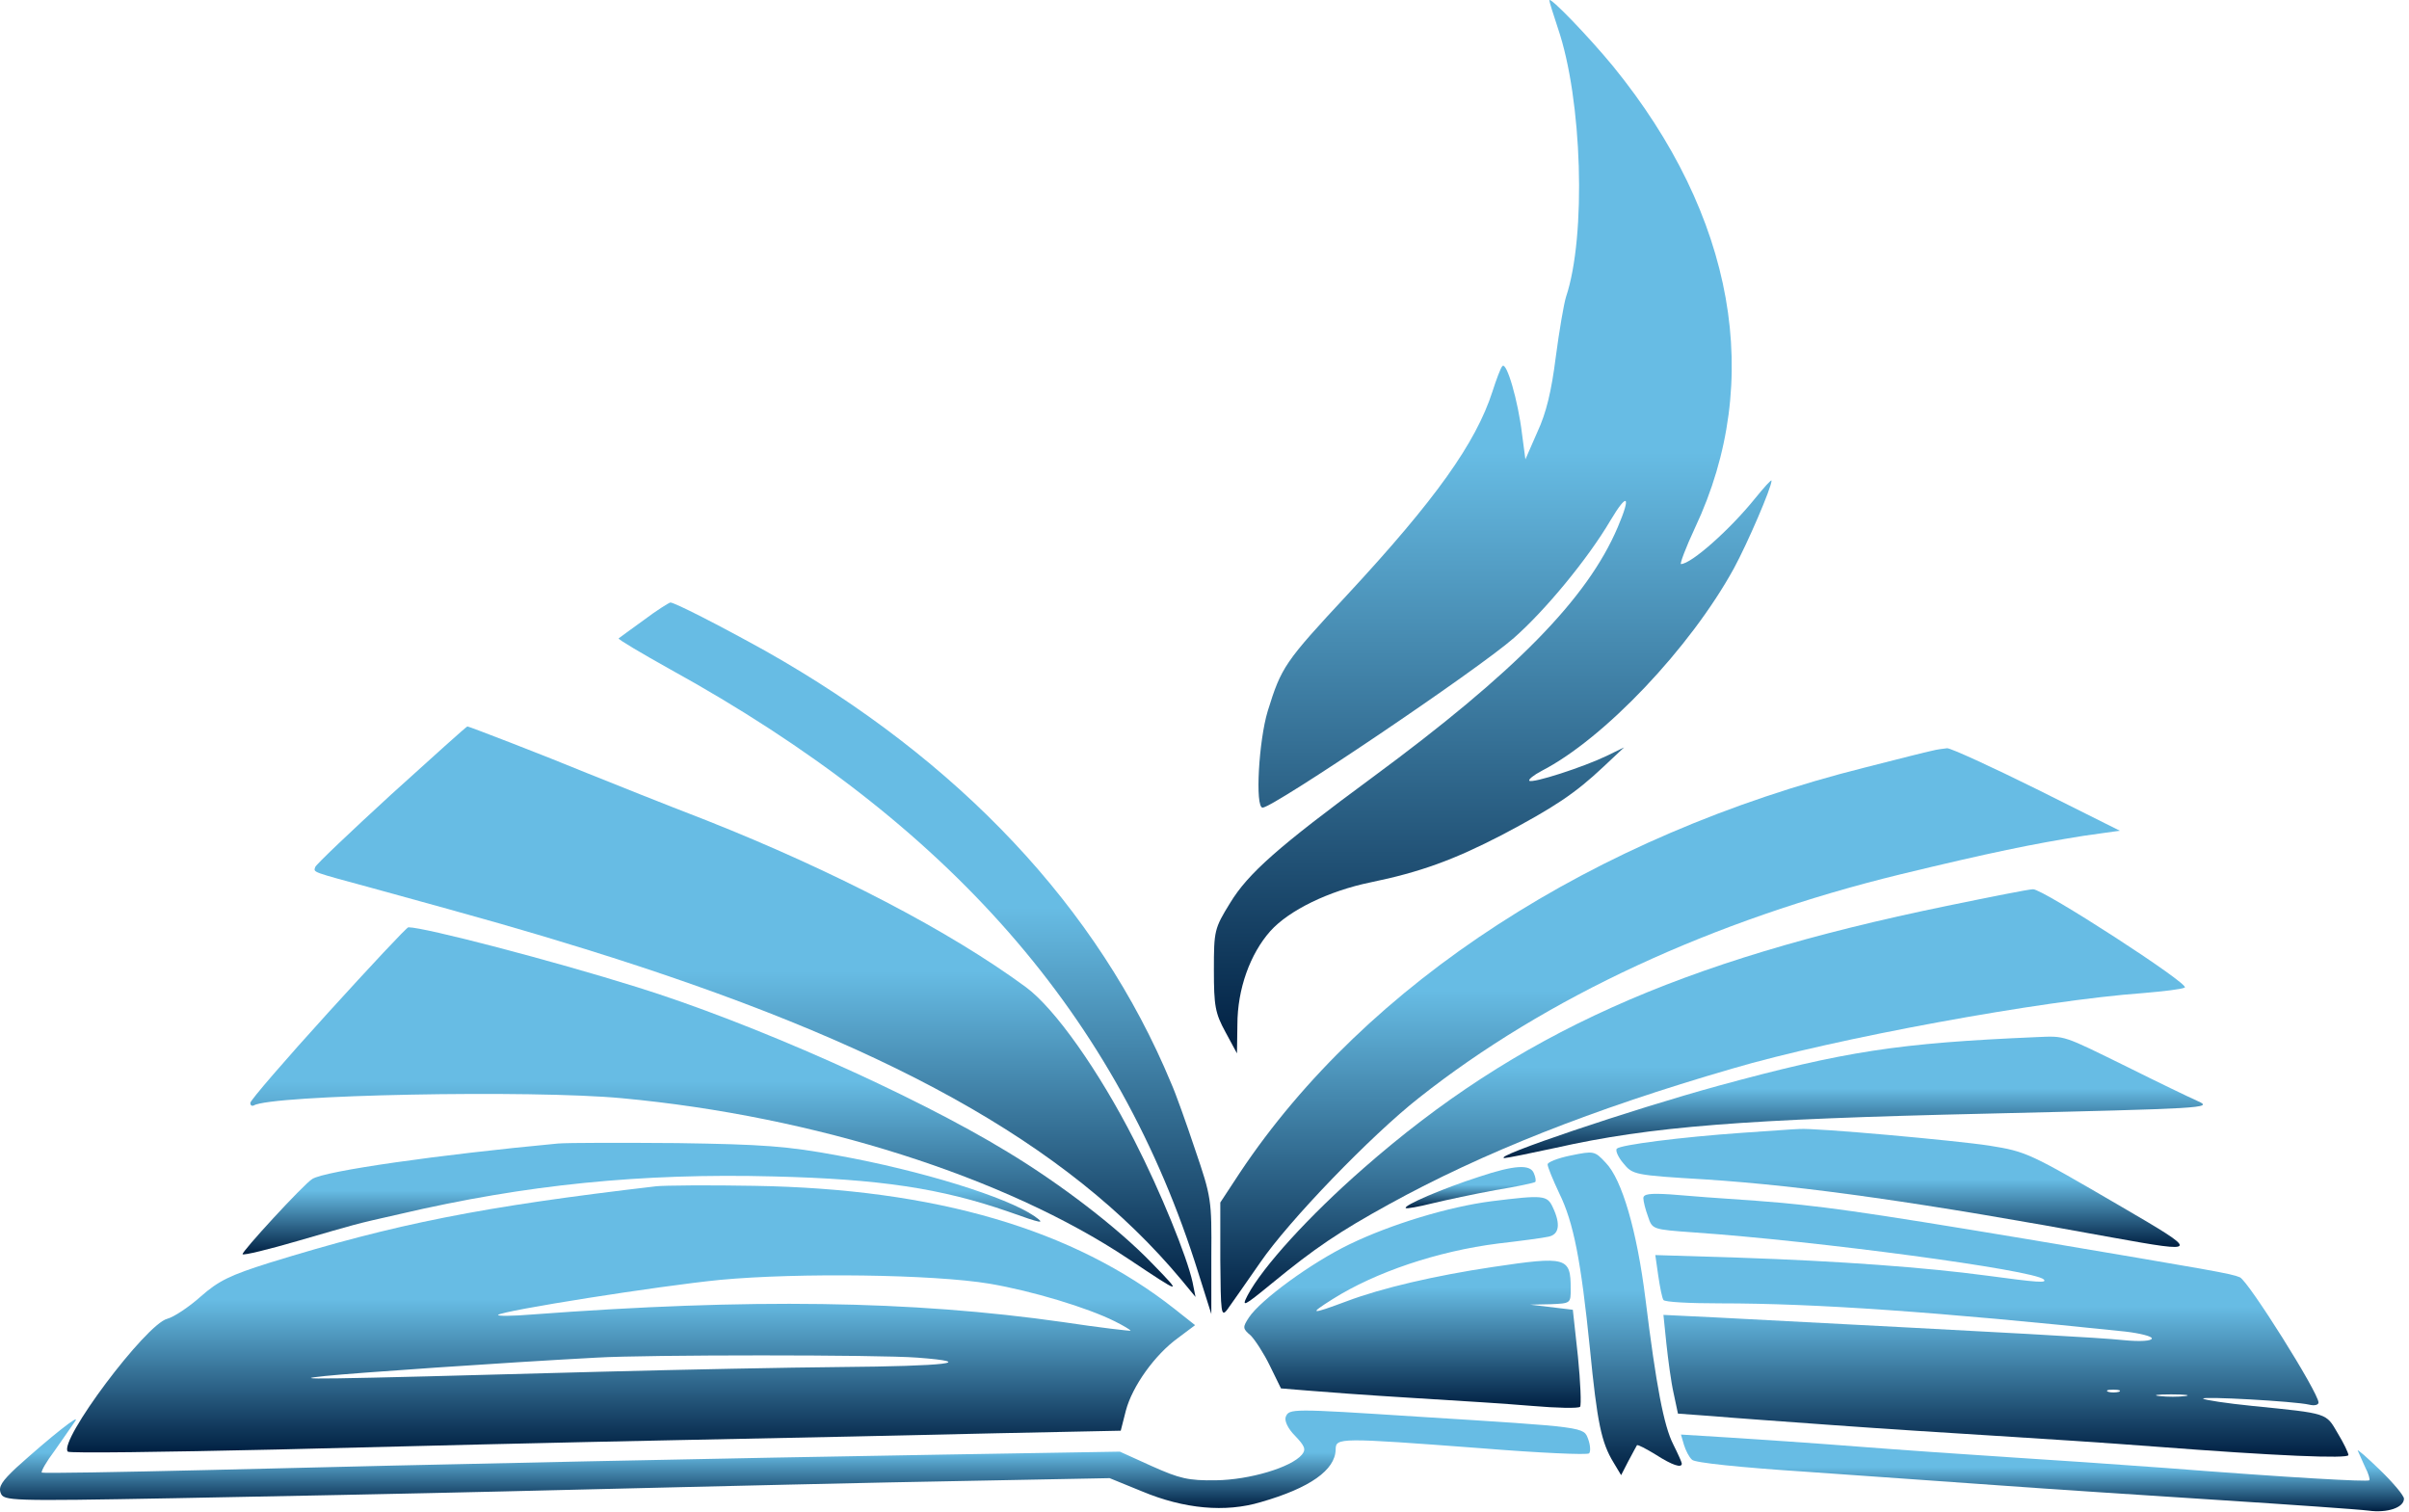 <svg xmlns="http://www.w3.org/2000/svg" width="451px" height="283px" viewBox="0 0 451 283" fill="none">
<path d="M290.058 0.069C290.058 0.309 290.778 2.629 291.658 5.269C296.218 18.549 297.018 44.149 293.178 55.589C292.778 56.869 291.898 61.989 291.258 66.869C290.458 73.189 289.498 77.269 287.818 80.869L285.578 85.989L284.938 81.189C284.218 75.109 282.058 67.589 281.258 68.549C280.938 68.869 280.138 71.029 279.418 73.269C276.298 82.949 268.698 93.589 252.298 111.269C240.458 123.989 239.898 124.869 237.338 133.109C235.658 138.629 234.938 151.189 236.378 151.189C238.378 151.189 276.698 125.349 283.418 119.429C289.258 114.309 297.258 104.629 301.498 97.429C304.698 92.069 305.418 92.709 302.858 98.709C297.178 112.069 283.658 125.829 256.858 145.589C239.258 158.549 233.658 163.509 230.298 169.029C227.338 173.829 227.258 174.229 227.258 181.589C227.258 188.309 227.498 189.669 229.418 193.189L231.578 197.189L231.658 191.829C231.658 185.109 234.058 178.549 237.818 174.309C241.338 170.389 248.778 166.789 256.538 165.189C265.898 163.269 272.218 160.949 281.178 156.309C291.018 151.109 294.858 148.549 300.138 143.589L304.058 139.909L300.778 141.509C296.458 143.589 286.858 146.709 286.298 146.149C286.138 145.909 287.098 145.109 288.618 144.309C300.298 138.309 316.458 121.269 324.618 106.389C327.178 101.669 331.658 91.269 331.658 89.989C331.658 89.669 330.298 91.189 328.538 93.349C323.898 99.109 316.618 105.589 314.698 105.589C314.458 105.589 315.578 102.549 317.338 98.789C330.298 71.269 324.778 40.389 301.978 12.389C297.498 6.949 290.058 -0.811 290.058 0.069Z" fill="url(#paint0_linear_1_18)"/>
<path d="M120.538 116.069C118.138 117.829 115.978 119.349 115.818 119.509C115.658 119.669 119.978 122.229 125.418 125.269C177.818 154.149 209.418 190.309 224.378 238.389L226.778 245.989V235.189C226.858 224.629 226.778 224.069 223.738 215.189C222.058 210.149 220.058 204.549 219.258 202.789C205.658 169.989 179.578 142.309 143.258 121.829C134.458 116.949 126.298 112.789 125.498 112.789C125.178 112.869 122.858 114.309 120.538 116.069Z" fill="url(#paint1_linear_1_18)"/>
<path d="M73.258 148.709C65.578 155.749 59.178 161.829 59.018 162.309C58.698 163.349 58.138 163.109 69.898 166.309C92.298 172.469 97.658 173.989 109.578 177.669C165.738 195.109 199.818 213.989 221.178 239.589L223.818 242.789L223.258 239.989C222.218 235.269 217.338 223.189 212.378 213.509C205.738 200.469 197.498 188.789 192.058 184.789C177.818 174.309 156.298 163.109 132.298 153.589C124.218 150.469 114.218 146.469 110.058 144.789C101.898 141.429 87.818 135.989 87.498 135.989C87.338 135.989 80.938 141.749 73.258 148.709Z" fill="url(#paint2_linear_1_18)"/>
<path d="M361.658 140.549C360.778 140.709 355.178 142.149 349.178 143.669C298.378 156.389 255.818 183.989 232.138 219.509L228.458 225.109V235.909C228.538 245.749 228.618 246.629 229.738 245.189C230.378 244.309 233.178 240.309 235.898 236.389C241.258 228.549 256.698 212.549 265.658 205.509C289.418 186.709 320.698 172.229 355.818 163.669C372.698 159.589 380.538 157.989 390.058 156.469L396.858 155.509L381.338 147.749C372.778 143.509 365.258 140.069 364.538 140.069C363.818 140.149 362.538 140.309 361.658 140.549Z" fill="url(#paint3_linear_1_18)"/>
<path d="M364.458 169.589C314.218 179.909 283.898 193.589 255.258 218.709C245.018 227.669 236.378 237.189 233.578 242.469C232.378 244.789 232.778 244.629 238.138 240.229C246.138 233.669 250.618 230.629 260.058 225.429C277.498 215.829 298.058 207.669 324.218 200.069C343.498 194.389 382.298 187.269 401.178 185.909C404.938 185.589 408.458 185.189 409.018 184.869C410.138 184.309 382.458 166.389 380.618 166.469C379.818 166.469 372.618 167.909 364.458 169.589Z" fill="url(#paint4_linear_1_18)"/>
<path d="M61.418 189.589C53.418 198.389 46.858 205.989 46.858 206.469C46.858 206.869 47.098 207.109 47.498 206.949C50.618 204.949 99.578 203.989 116.458 205.589C152.538 208.949 188.218 220.309 211.258 235.669C221.338 242.389 221.498 242.469 215.658 236.469C209.338 229.909 198.618 221.669 188.538 215.589C170.938 204.869 140.618 191.429 119.258 184.789C103.418 179.829 79.498 173.589 76.458 173.589C76.138 173.589 69.418 180.789 61.418 189.589Z" fill="url(#paint5_linear_1_18)"/>
<path d="M381.258 194.149C355.258 195.269 345.498 196.789 321.658 203.269C305.578 207.669 279.018 216.629 281.658 216.789C282.138 216.789 286.458 215.909 291.258 214.869C309.098 210.869 326.378 209.509 372.058 208.469C412.778 207.509 414.378 207.429 411.498 206.149C409.898 205.429 403.898 202.549 398.298 199.749C386.058 193.749 386.778 193.909 381.258 194.149Z" fill="url(#paint6_linear_1_18)"/>
<path d="M326.058 212.069C314.698 212.869 303.418 214.309 302.698 215.029C302.378 215.349 302.938 216.629 303.898 217.749C305.658 219.909 305.898 219.989 319.258 220.789C337.738 221.989 359.818 225.109 395.498 231.669C411.978 234.629 411.978 234.549 397.178 225.909C379.898 215.829 379.418 215.589 372.458 214.469C366.298 213.509 339.738 211.109 336.858 211.349C335.978 211.349 331.098 211.749 326.058 212.069Z" fill="url(#paint7_linear_1_18)"/>
<path d="M104.458 214.069C82.298 216.149 60.778 219.189 58.458 220.709C56.858 221.669 45.098 234.469 45.418 234.789C45.658 235.029 50.218 233.909 55.738 232.309C67.098 229.029 65.978 229.269 74.858 227.269C98.458 221.749 120.138 219.589 144.778 220.229C164.698 220.709 176.218 222.469 188.698 226.789C195.178 229.109 195.818 229.189 193.658 227.669C188.458 224.069 172.378 219.109 156.858 216.309C147.418 214.549 142.778 214.229 126.858 213.989C116.538 213.909 106.458 213.909 104.458 214.069Z" fill="url(#paint8_linear_1_18)"/>
<path d="M294.058 216.309C291.658 216.789 289.658 217.589 289.738 217.989C289.738 218.469 290.698 220.789 291.898 223.349C294.618 228.869 295.978 235.989 297.658 252.469C299.018 266.389 299.818 270.069 302.058 273.749L303.498 276.149L304.858 273.509C305.658 271.989 306.378 270.709 306.458 270.549C306.618 270.389 308.138 271.189 309.978 272.309C313.098 274.309 314.858 274.869 314.858 273.989C314.858 273.749 314.138 272.149 313.258 270.389C311.498 266.949 310.058 259.429 308.058 243.189C306.458 230.389 303.658 220.789 300.618 217.669C298.538 215.429 298.378 215.429 294.058 216.309Z" fill="url(#paint9_linear_1_18)"/>
<path d="M276.858 220.309C270.138 222.469 262.698 225.669 263.178 226.149C263.338 226.309 265.578 225.909 268.138 225.269C270.778 224.629 276.058 223.509 279.978 222.789C283.898 222.149 287.258 221.429 287.418 221.269C287.578 221.109 287.498 220.389 287.178 219.669C286.538 217.909 283.578 218.069 276.858 220.309Z" fill="url(#paint10_linear_1_18)"/>
<path d="M122.858 222.069C90.058 225.909 74.298 229.029 50.458 236.389C43.098 238.709 40.938 239.749 37.578 242.709C35.338 244.709 32.538 246.549 31.338 246.869C27.338 247.829 10.858 269.829 12.698 271.749C13.018 272.069 30.618 271.829 51.898 271.349C73.098 270.789 106.858 269.989 126.858 269.589C146.858 269.189 173.738 268.629 186.538 268.309L209.818 267.829L210.778 264.069C211.978 259.509 216.218 253.589 220.538 250.469L223.738 248.069L219.898 245.029C201.018 230.149 175.178 222.549 141.258 221.989C132.698 221.829 124.378 221.909 122.858 222.069ZM185.258 240.309C193.258 241.669 203.578 244.789 208.698 247.349C210.298 248.149 211.658 248.949 211.658 249.109C211.658 249.189 205.978 248.549 199.098 247.509C170.538 243.429 140.378 243.029 99.658 246.069C95.898 246.389 93.018 246.389 93.258 246.149C94.058 245.349 123.418 240.709 134.858 239.589C149.418 238.229 174.698 238.549 185.258 240.309ZM171.738 254.149C183.338 255.029 177.098 255.749 157.258 255.909C147.818 255.989 127.658 256.389 112.458 256.789C56.858 258.309 54.058 258.309 60.858 257.589C66.138 257.029 93.738 255.109 111.658 254.149C121.018 253.589 164.618 253.589 171.738 254.149Z" fill="url(#paint11_linear_1_18)"/>
<path d="M307.658 224.309C307.658 224.869 308.058 226.469 308.538 227.749C309.338 230.149 309.338 230.149 317.098 230.709C340.218 232.309 380.858 237.749 382.618 239.509C383.338 240.229 381.418 240.069 371.898 238.789C360.538 237.269 344.458 236.069 325.418 235.429L309.898 234.949L310.458 238.869C310.778 241.029 311.178 243.029 311.418 243.349C311.578 243.749 316.378 243.989 321.978 243.989C339.978 243.989 362.698 245.589 397.898 249.269C400.618 249.589 402.858 250.149 402.858 250.549C402.858 251.029 400.698 251.189 397.498 250.869C392.778 250.389 379.658 249.669 321.338 246.629L311.418 246.149L311.978 251.589C312.298 254.549 312.858 258.789 313.338 260.869L314.138 264.629L320.698 265.109C324.298 265.429 334.458 266.149 343.258 266.789C352.058 267.429 365.738 268.309 373.658 268.789C381.578 269.269 394.938 270.149 403.258 270.789C426.138 272.549 439.658 273.109 439.658 272.389C439.658 271.989 438.778 270.149 437.658 268.309C435.418 264.469 435.978 264.629 421.658 263.189C416.858 262.709 412.698 262.069 412.458 261.829C411.978 261.349 429.578 262.309 432.298 262.949C433.258 263.189 434.058 263.029 434.058 262.549C434.058 260.709 420.938 239.829 419.338 239.109C417.658 238.389 414.218 237.829 379.658 231.989C347.978 226.709 340.458 225.669 328.858 224.789C322.698 224.389 315.418 223.829 312.698 223.589C308.858 223.349 307.658 223.509 307.658 224.309ZM396.698 260.549C396.138 260.709 395.178 260.709 394.698 260.549C394.138 260.309 394.538 260.149 395.658 260.149C396.778 260.149 397.178 260.309 396.698 260.549ZM409.098 261.349C407.898 261.509 405.738 261.509 404.298 261.349C402.858 261.189 403.818 261.029 406.458 261.029C409.098 261.029 410.298 261.189 409.098 261.349Z" fill="url(#paint12_linear_1_18)"/>
<path d="M279.258 224.869C271.178 225.909 260.378 229.189 252.618 232.949C245.498 236.389 235.978 243.349 233.818 246.629C232.618 248.469 232.618 248.709 234.138 249.989C234.938 250.789 236.618 253.349 237.738 255.669L239.818 259.909L244.698 260.309C247.418 260.549 256.138 261.189 264.058 261.669C271.978 262.149 282.218 262.789 286.858 263.189C291.498 263.589 295.498 263.669 295.818 263.349C296.058 263.029 295.898 258.789 295.418 253.989L294.458 245.189L290.458 244.709L286.458 244.229L290.298 244.149C294.058 243.989 294.058 243.989 294.058 241.269C294.058 235.349 293.338 235.109 279.418 237.189C268.698 238.789 258.698 241.109 252.138 243.589C245.258 246.149 244.938 246.069 249.498 243.189C257.498 238.149 269.098 234.229 280.458 232.789C284.618 232.309 288.858 231.749 289.898 231.509C291.898 231.109 292.218 229.189 290.698 225.989C289.658 223.749 288.938 223.669 279.258 224.869Z" fill="url(#paint13_linear_1_18)"/>
<path d="M240.698 265.269C240.458 265.989 241.098 267.429 242.458 268.789C244.298 270.709 244.538 271.349 243.738 272.309C241.738 274.709 233.898 277.029 227.658 277.109C222.458 277.189 220.858 276.789 215.658 274.469L209.658 271.749L176.058 272.309C137.498 272.949 83.338 274.069 38.938 275.189C21.978 275.589 8.058 275.829 7.818 275.669C7.658 275.429 8.698 273.589 10.218 271.589C11.658 269.509 13.418 267.029 14.058 266.069C15.258 264.389 9.578 268.869 3.098 274.709C0.378 277.269 -0.342 278.309 0.138 279.509C0.698 280.949 1.738 281.029 32.378 280.469C49.818 280.149 77.738 279.589 94.458 279.189C111.178 278.789 143.498 277.989 166.298 277.509L207.738 276.709L213.818 279.189C221.658 282.469 229.418 283.189 236.058 281.189C245.258 278.549 249.978 275.189 250.058 271.349C250.058 269.109 250.698 269.109 277.258 271.109C288.058 271.989 297.178 272.389 297.498 272.069C297.818 271.749 297.738 270.549 297.338 269.429C296.458 267.109 297.178 267.189 265.258 265.189C241.658 263.669 241.338 263.669 240.698 265.269Z" fill="url(#paint14_linear_1_18)"/>
<path d="M315.258 270.469C315.578 271.509 316.218 272.789 316.778 273.269C317.258 273.829 325.818 274.709 338.058 275.509C349.258 276.309 365.578 277.429 374.378 278.069C383.098 278.709 401.418 279.909 415.178 280.789C428.858 281.669 441.578 282.549 443.418 282.789C446.938 283.269 450.058 282.229 450.058 280.549C450.058 279.989 448.058 277.589 445.578 275.189C443.098 272.789 441.178 271.109 441.418 271.589C441.578 271.989 442.218 273.349 442.778 274.629C443.418 275.829 443.738 276.949 443.578 277.109C443.258 277.429 428.858 276.629 405.258 274.789C396.698 274.149 383.578 273.269 376.058 272.789C368.618 272.309 355.818 271.429 347.658 270.789C339.498 270.149 328.778 269.429 323.738 269.109L314.698 268.549L315.258 270.469Z" fill="url(#paint15_linear_1_18)"/>
<defs>
<linearGradient id="paint0_linear_1_18" x1="279.458" y1="0" x2="279.458" y2="197.189" gradientUnits="userSpaceOnUse">
<stop offset="0.429" stop-color="#67BCE4"/>
<stop offset="1" stop-color="#001F41"/>
</linearGradient>
<linearGradient id="paint1_linear_1_18" x1="171.305" y1="112.789" x2="171.305" y2="245.989" gradientUnits="userSpaceOnUse">
<stop offset="0.429" stop-color="#67BCE4"/>
<stop offset="1" stop-color="#001F41"/>
</linearGradient>
<linearGradient id="paint2_linear_1_18" x1="141.357" y1="135.989" x2="141.357" y2="242.789" gradientUnits="userSpaceOnUse">
<stop offset="0.429" stop-color="#67BCE4"/>
<stop offset="1" stop-color="#001F41"/>
</linearGradient>
<linearGradient id="paint3_linear_1_18" x1="312.658" y1="140.069" x2="312.658" y2="245.733" gradientUnits="userSpaceOnUse">
<stop offset="0.429" stop-color="#67BCE4"/>
<stop offset="1" stop-color="#001F41"/>
</linearGradient>
<linearGradient id="paint4_linear_1_18" x1="321.036" y1="166.469" x2="321.036" y2="243.95" gradientUnits="userSpaceOnUse">
<stop offset="0.429" stop-color="#67BCE4"/>
<stop offset="1" stop-color="#001F41"/>
</linearGradient>
<linearGradient id="paint5_linear_1_18" x1="133.205" y1="173.589" x2="133.205" y2="240.844" gradientUnits="userSpaceOnUse">
<stop offset="0.429" stop-color="#67BCE4"/>
<stop offset="1" stop-color="#001F41"/>
</linearGradient>
<linearGradient id="paint6_linear_1_18" x1="346.946" y1="194.062" x2="346.946" y2="216.789" gradientUnits="userSpaceOnUse">
<stop offset="0.429" stop-color="#67BCE4"/>
<stop offset="1" stop-color="#001F41"/>
</linearGradient>
<linearGradient id="paint7_linear_1_18" x1="355.342" y1="211.332" x2="355.342" y2="233.427" gradientUnits="userSpaceOnUse">
<stop offset="0.429" stop-color="#67BCE4"/>
<stop offset="1" stop-color="#001F41"/>
</linearGradient>
<linearGradient id="paint8_linear_1_18" x1="120.092" y1="213.936" x2="120.092" y2="234.821" gradientUnits="userSpaceOnUse">
<stop offset="0.429" stop-color="#67BCE4"/>
<stop offset="1" stop-color="#001F41"/>
</linearGradient>
<linearGradient id="paint9_linear_1_18" x1="302.297" y1="215.761" x2="302.297" y2="276.149" gradientUnits="userSpaceOnUse">
<stop offset="0.429" stop-color="#67BCE4"/>
<stop offset="1" stop-color="#001F41"/>
</linearGradient>
<linearGradient id="paint10_linear_1_18" x1="275.327" y1="218.474" x2="275.327" y2="226.184" gradientUnits="userSpaceOnUse">
<stop offset="0.429" stop-color="#67BCE4"/>
<stop offset="1" stop-color="#001F41"/>
</linearGradient>
<linearGradient id="paint11_linear_1_18" x1="118.147" y1="221.902" x2="118.147" y2="271.894" gradientUnits="userSpaceOnUse">
<stop offset="0.429" stop-color="#67BCE4"/>
<stop offset="1" stop-color="#001F41"/>
</linearGradient>
<linearGradient id="paint12_linear_1_18" x1="373.658" y1="223.486" x2="373.658" y2="272.694" gradientUnits="userSpaceOnUse">
<stop offset="0.429" stop-color="#67BCE4"/>
<stop offset="1" stop-color="#001F41"/>
</linearGradient>
<linearGradient id="paint13_linear_1_18" x1="264.442" y1="224.099" x2="264.442" y2="263.546" gradientUnits="userSpaceOnUse">
<stop offset="0.429" stop-color="#67BCE4"/>
<stop offset="1" stop-color="#001F41"/>
</linearGradient>
<linearGradient id="paint14_linear_1_18" x1="148.848" y1="264.059" x2="148.848" y2="282.3" gradientUnits="userSpaceOnUse">
<stop offset="0.429" stop-color="#67BCE4"/>
<stop offset="1" stop-color="#001F41"/>
</linearGradient>
<linearGradient id="paint15_linear_1_18" x1="382.378" y1="268.549" x2="382.378" y2="282.906" gradientUnits="userSpaceOnUse">
<stop offset="0.429" stop-color="#67BCE4"/>
<stop offset="1" stop-color="#001F41"/>
</linearGradient>
</defs>
</svg>